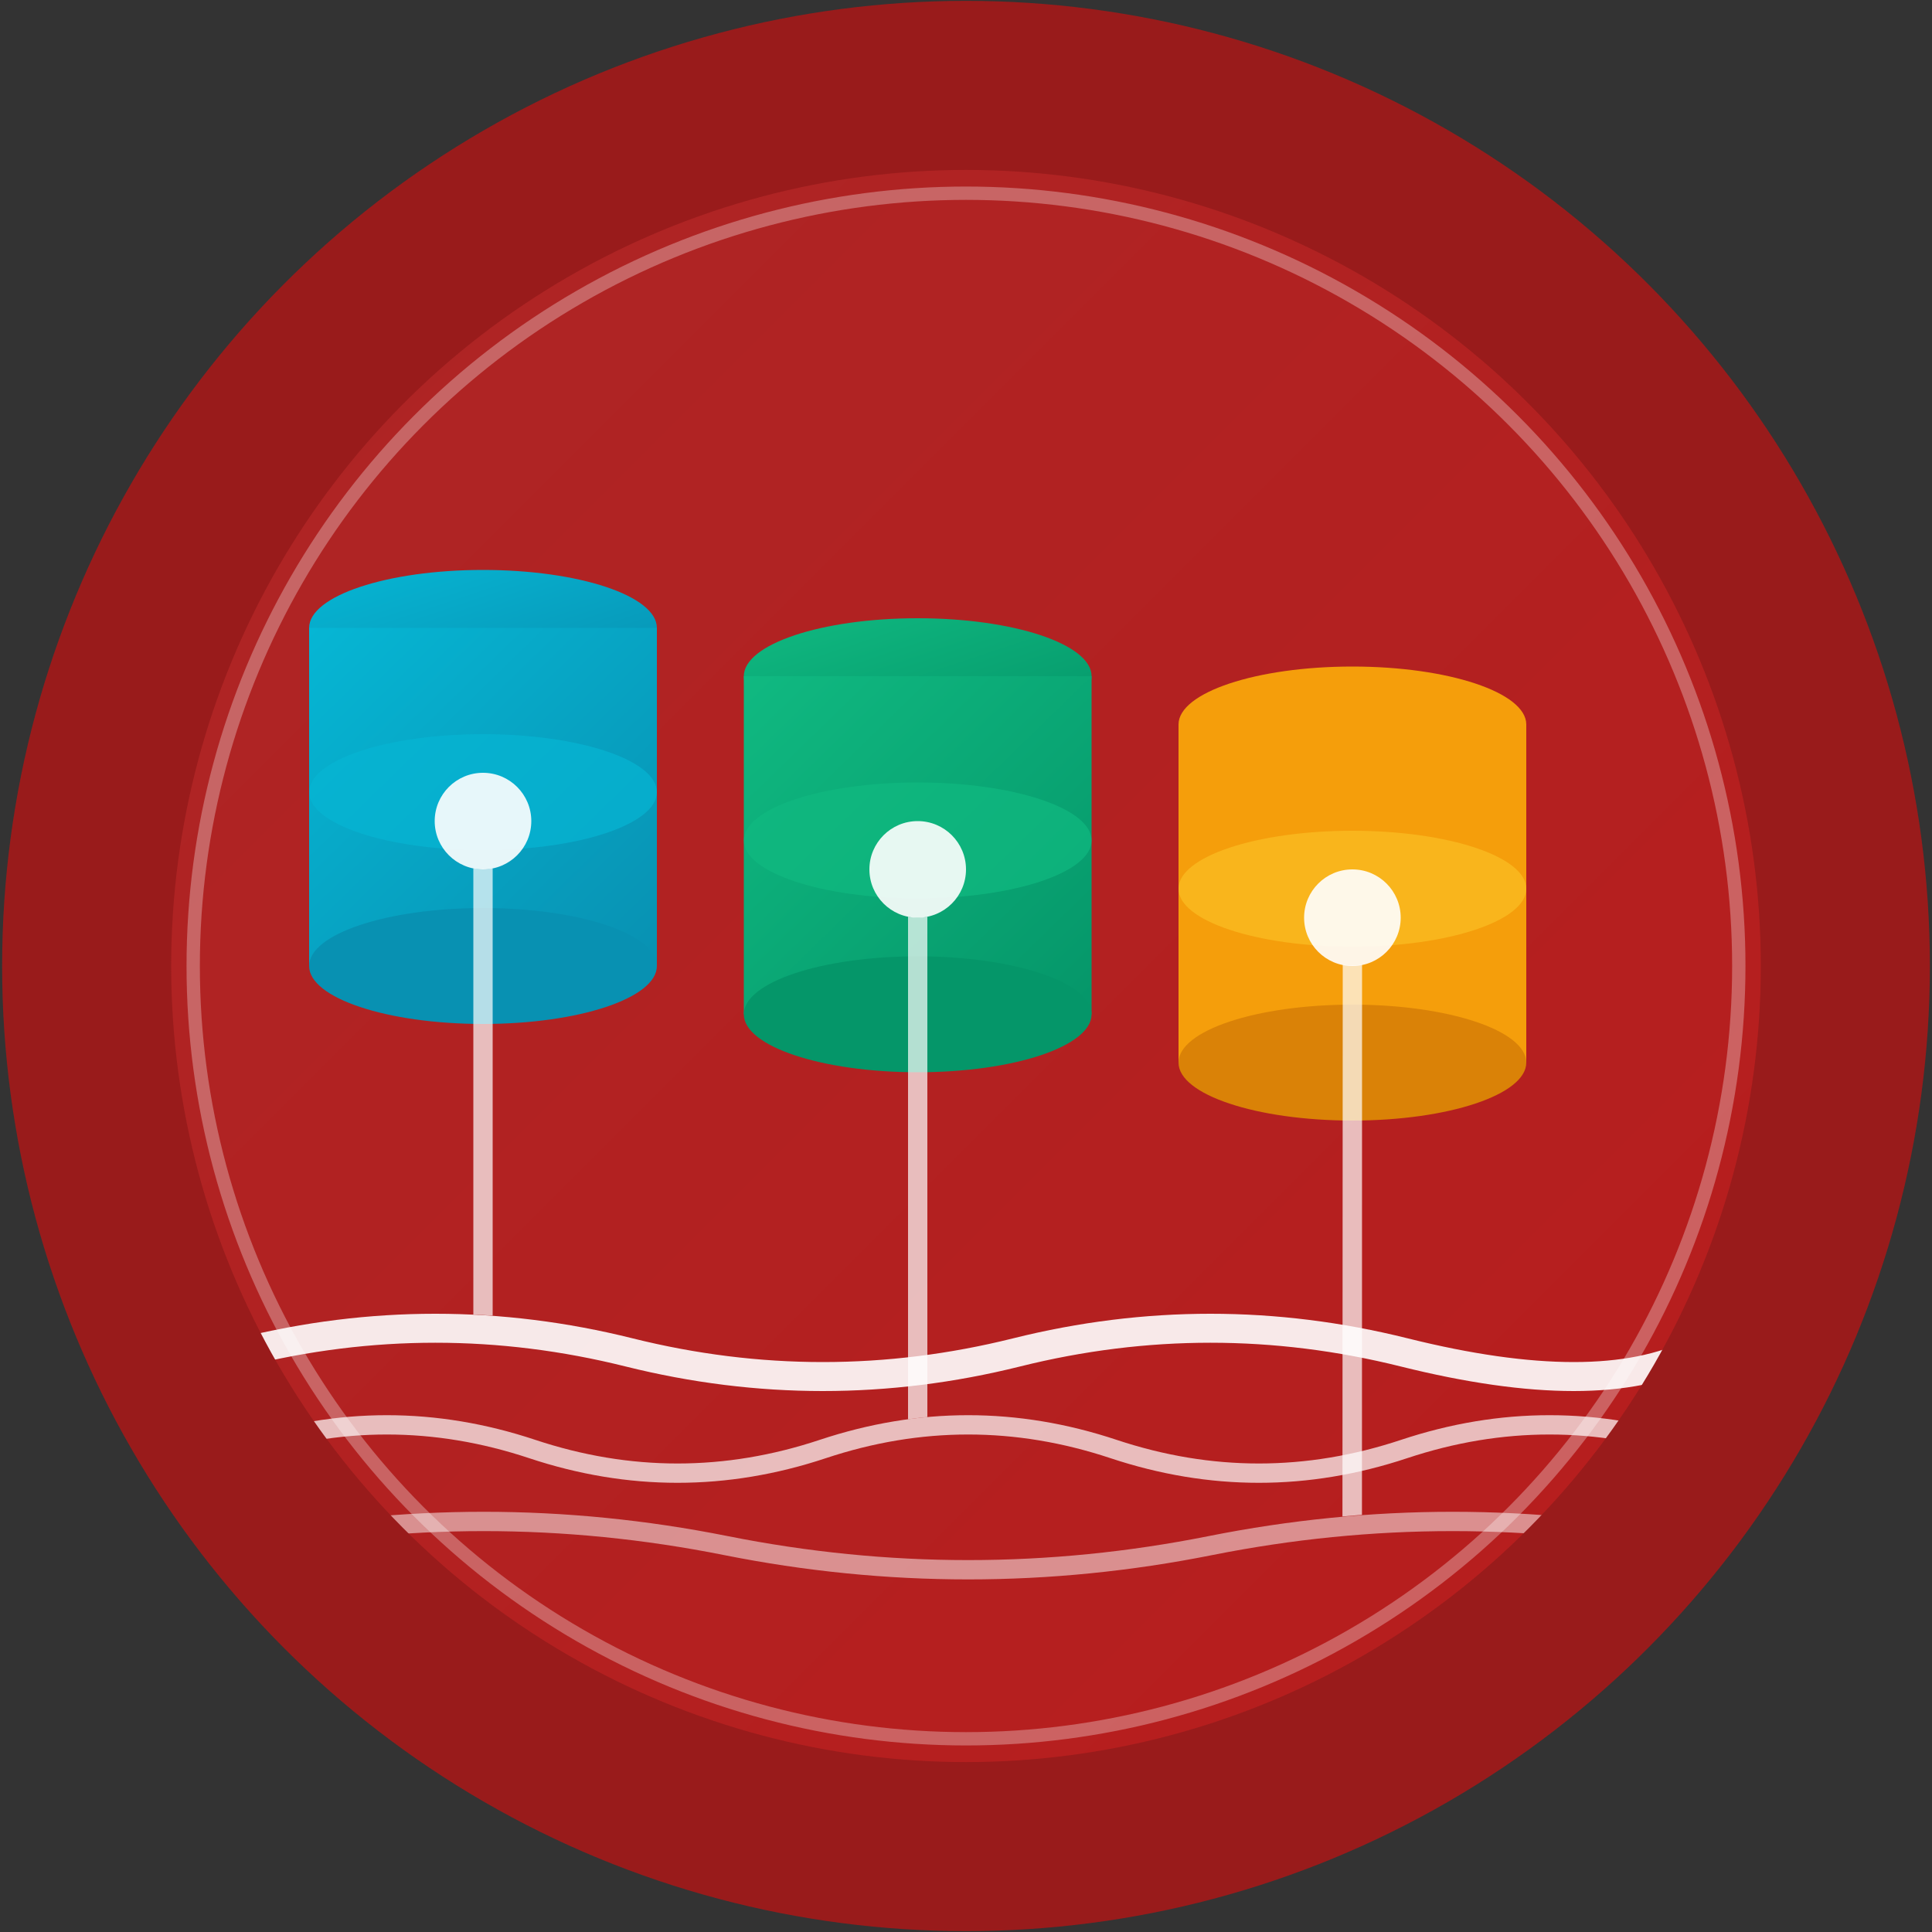 <svg xmlns="http://www.w3.org/2000/svg" viewBox="0 0 200 200"><rect x="0" y="0" width="200" height="200" fill="#333333" stroke="none"/><defs><linearGradient id="a" x1="0%" y1="0%" x2="100%" y2="100%"><stop offset="0%" style="stop-color:#ac2626;stop-opacity:1"/><stop offset="100%" style="stop-color:#b91c1c;stop-opacity:1"/></linearGradient><linearGradient id="b" x1="0%" y1="0%" x2="100%" y2="100%"><stop offset="0%" style="stop-color:#06b6d4;stop-opacity:1"/><stop offset="100%" style="stop-color:#0891b2;stop-opacity:1"/></linearGradient><linearGradient id="c" x1="0%" y1="0%" x2="100%" y2="100%"><stop offset="0%" style="stop-color:#10b981;stop-opacity:1"/><stop offset="100%" style="stop-color:#059669;stop-opacity:1"/></linearGradient></defs><circle cx="100" cy="100" r="95" fill="url(#a)" stroke="#ad1b1b  " stroke-width="2"/><g transform="translate(30 50)"><ellipse cx="20" cy="15" rx="18" ry="6" fill="url(#b)"/><path fill="url(#b)" d="M2 15h36v35H2z"/><ellipse cx="20" cy="50" rx="18" ry="6" fill="#0891b2"/><ellipse cx="20" cy="32" rx="18" ry="6" fill="#06b6d4" opacity=".7"/><ellipse cx="65" cy="20" rx="18" ry="6" fill="url(#c)"/><path fill="url(#c)" d="M47 20h36v35H47z"/><ellipse cx="65" cy="55" rx="18" ry="6" fill="#059669"/><ellipse cx="65" cy="37" rx="18" ry="6" fill="#10b981" opacity=".7"/><ellipse cx="110" cy="25" rx="18" ry="6" fill="#f59e0b"/><path fill="#f59e0b" d="M92 25h36v35H92z"/><ellipse cx="110" cy="60" rx="18" ry="6" fill="#da8207" style="fill:#da8207;fill-opacity:1"/><ellipse cx="110" cy="42" rx="18" ry="6" fill="#fbbf24" opacity=".7"/></g><g stroke="#fff" fill="none"><path d="M0 5q20-5 40 0t40 0 40 0q20 5 30 0" stroke-width="3" opacity=".9" transform="matrix(1.003 0 0 1 25 135)"/><path d="M0 15q15-5 30 0t30 0 30 0 30 0 30 0" stroke-width="2" opacity=".7" transform="matrix(1.003 0 0 1 25 135)"/><path d="M0 25q25-5 50 0t50 0 50 0" stroke-width="2" opacity=".5" transform="matrix(1.003 0 0 1 25 135)"/></g><circle cx="50" cy="85" r="5" fill="#fff" opacity=".9"/><circle cx="95" cy="90" r="5" fill="#fff" opacity=".9"/><circle cx="140" cy="95" r="5" fill="#fff" opacity=".9"/><g style="opacity:.7"><path style="baseline-shift:baseline;display:inline;overflow:visible;vector-effect:none;enable-background:accumulate;stop-color:#000;stop-opacity:1" d="M50 90v49.01" transform="matrix(1 0 0 1.002 0 -.29)"/><path style="baseline-shift:baseline;display:inline;overflow:visible;vector-effect:none;fill:#fff;enable-background:accumulate;stop-color:#000;stop-opacity:1" d="M49 90v46.1l2 .11V90c-.7.12-1.28.13-2 0z" transform="matrix(1 0 0 1.002 0 -.29)"/></g><g style="opacity:.7"><path style="baseline-shift:baseline;display:inline;overflow:visible;vector-effect:none;enable-background:accumulate;stop-color:#000;stop-opacity:1" d="M95 95v53.55" transform="matrix(1 0 0 1.002 0 -.3)"/><path style="baseline-shift:baseline;display:inline;overflow:visible;vector-effect:none;fill:#fff;enable-background:accumulate;stop-color:#000;stop-opacity:1" d="M94 95v51.93a40 40 0 0 1 2-.23V95a5.8 5.8 0 0 1-2 0z" transform="matrix(1 0 0 1.002 0 -.3)"/></g><g style="opacity:.7"><path style="baseline-shift:baseline;display:inline;overflow:visible;vector-effect:none;enable-background:accumulate;stop-color:#000;stop-opacity:1" d="M140 100v58.86" transform="matrix(1 0 0 1.002 0 -.35)"/><path style="baseline-shift:baseline;display:inline;overflow:visible;vector-effect:none;fill:#fff;enable-background:accumulate;stop-color:#000;stop-opacity:1" d="m139 100-.03 57.02 2.02-.17L141 100c-.67.12-1.32.12-2 0z" transform="matrix(1 0 0 1.002 0 -.35)"/></g><circle cx="100" cy="100" r="80" fill="none" stroke="#fff" opacity=".3" style="stroke-width:1.38;stroke-dasharray:none"/><ellipse cx="100" cy="100" fill="none" stroke="#991b1b" stroke-width="2" style="stroke-width:17.502;stroke-dasharray:none" rx="91.03" ry="91.16"/></svg>

